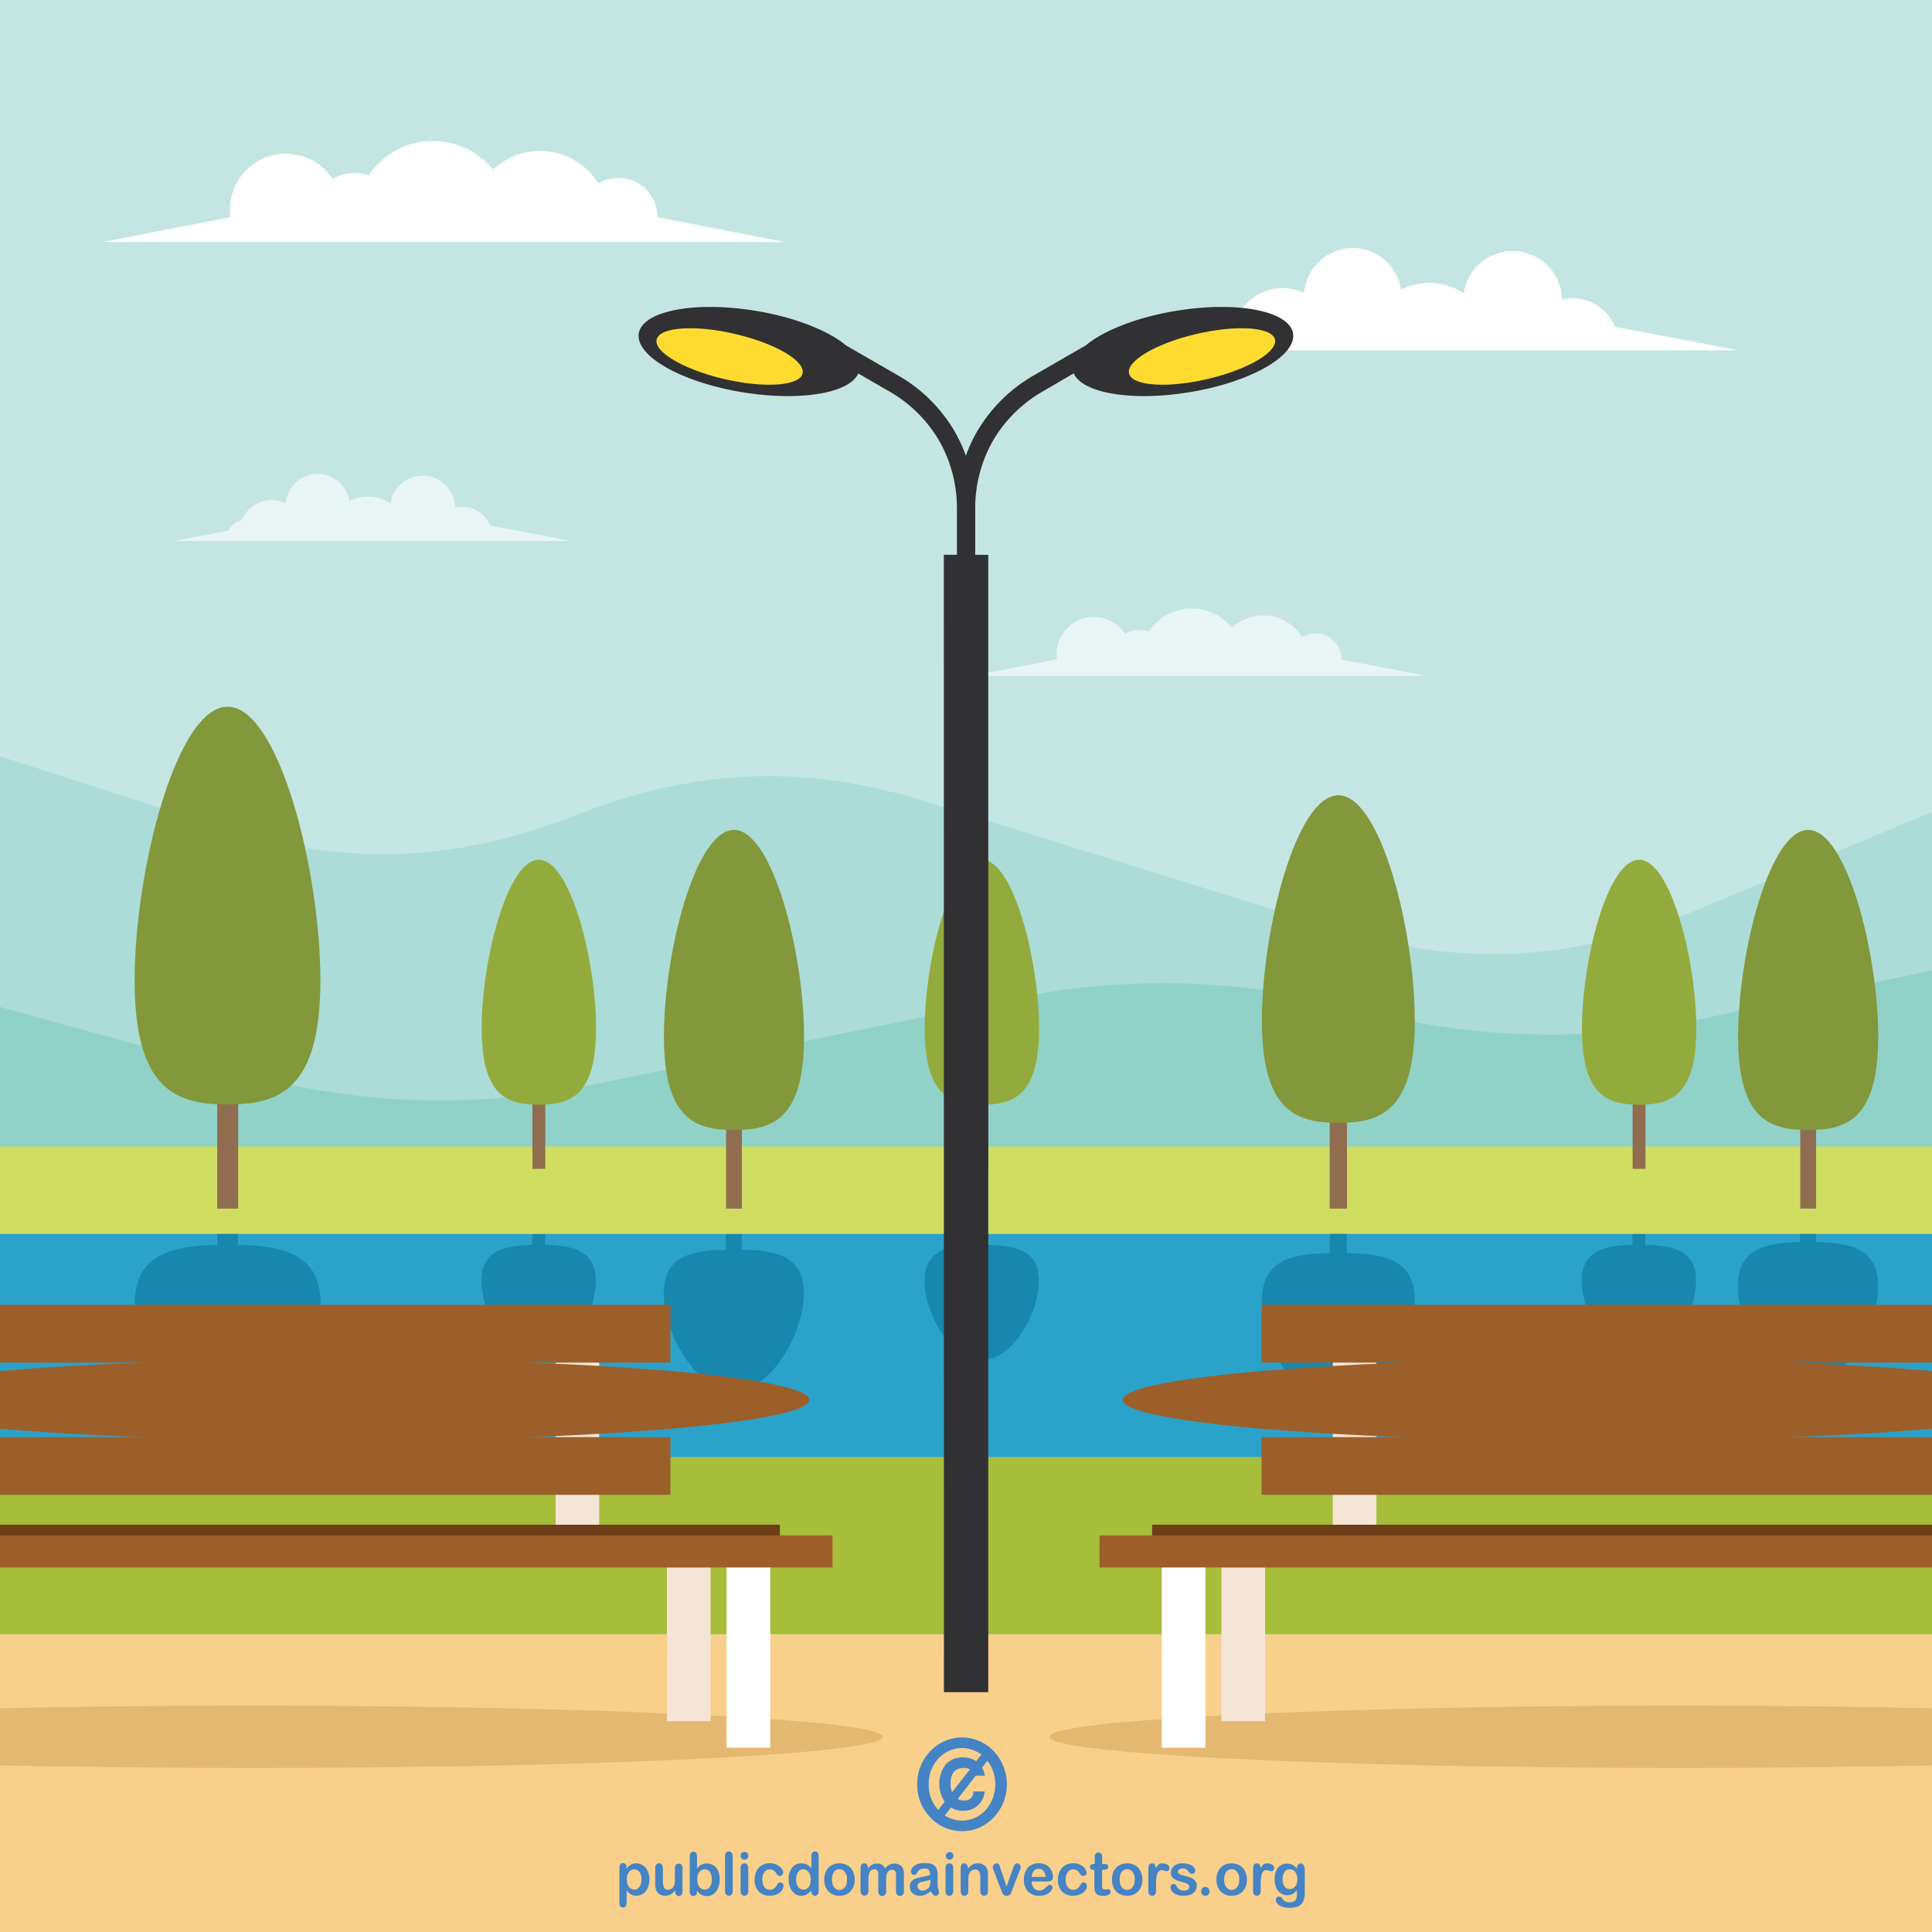 <svg id="Layer_1" data-name="Layer 1" xmlns="http://www.w3.org/2000/svg" viewBox="0 0 400.18 400.18"><defs><style>.cls-1{fill:#c4e6e3;}.cls-2{fill:#acdcd7;}.cls-15,.cls-16,.cls-17,.cls-18,.cls-19,.cls-2,.cls-20,.cls-3,.cls-5,.cls-8{fill-rule:evenodd;}.cls-3{fill:#90d2c8;}.cls-4{fill:#2ba2ca;}.cls-5{fill:#1787ad;}.cls-6{fill:#a6be39;}.cls-7{fill:#f9cf8c;}.cls-8{fill:#e5b871;}.cls-9{fill:#cfde61;}.cls-10{fill:#f5e5d7;}.cls-11{fill:#6e3e18;}.cls-12{fill:#9c5f2a;}.cls-13,.cls-17{fill:#fff;}.cls-14{fill:#916d4f;}.cls-15{fill:#82983b;}.cls-16{fill:#93ab3c;}.cls-18{fill:#e9f5f4;}.cls-19{fill:#313033;}.cls-20{fill:#fddc2f;}.cls-21{fill:#4484c5;}</style></defs><rect class="cls-1" width="400.18" height="400.18"/><path class="cls-2" d="M-.13,156.65v212.7l400.18-17.24V168.19l-49,20.43c-25.5,10.63-48.78,11.8-74.68,3.74L191.58,166c-24.83-7.73-47.09-6.94-71.66,2.53l-1.6.62c-24.91,9.6-47.49,10.29-72.63,2.22Z" transform="translate(0.13)"/><path class="cls-3" d="M400.05,201V371.44L-.13,329.57v-121l49,13.44c25.5,7,48.78,7.77,74.68,2.47l84.81-17.36A153.38,153.38,0,0,1,280,208.76l1.6.41a153.53,153.53,0,0,0,72.63,1.46Z" transform="translate(0.13)"/><rect class="cls-4" y="255.56" width="400.18" height="46.26"/><path class="cls-5" d="M376,257.28v-1.72h-3.28v1.72c-7.24.16-12.87,1.32-12.87,9.12s6.5,20.12,14.51,20.12,14.51-12.32,14.51-20.12-5.63-9-12.87-9.12Zm-326.83.57v-2.29H44.86v2.29c-9.6.22-17.06,2.12-17.06,12.08,0,10.71,8.61,26.67,19.24,26.67s19.23-16,19.23-26.67c0-10-7.46-11.86-17.06-12.08Zm63.61,0v-2.26h-2.67v2.26c-5.91.13-10.51,1.3-10.51,7.44,0,6.59,5.3,16.43,11.84,16.43s11.85-9.84,11.85-16.43c0-6.14-4.6-7.31-10.51-7.44Zm40.72,1v-3.25h-3.28v3.25c-7.24.16-12.87,1.32-12.87,9.12s6.5,20.12,14.51,20.12,14.51-12.33,14.51-20.12-5.63-9-12.87-9.12Zm51.05-1v-2.26h-2.68v2.26c-5.91.13-10.5,1.3-10.5,7.44,0,6.59,5.3,16.43,11.84,16.43s11.84-9.84,11.84-16.43c0-6.14-4.59-7.31-10.5-7.44Zm74.28,1.69v-4.18H275.3v4.18c-7.91.18-14.05,1.44-14.05,9.95s7.09,22,15.84,22,15.83-13.46,15.83-22-6.14-9.77-14.05-9.95Zm61.85-1.69v-2.26H338v2.26c-5.91.13-10.5,1.3-10.5,7.44,0,6.59,5.3,16.43,11.84,16.43s11.85-9.84,11.85-16.43C351.23,259.12,346.63,258,340.72,257.82Z" transform="translate(0.13)"/><rect class="cls-6" y="301.82" width="400.18" height="36.69"/><rect class="cls-7" y="338.51" width="400.18" height="61.67"/><path class="cls-8" d="M400.05,365.67V353.84c-16-.35-33.61-.54-52.15-.54-72.18,0-130.68,2.89-130.68,6.45s58.5,6.46,130.68,6.46C366.44,366.21,384.07,366,400.05,365.67Z" transform="translate(0.13)"/><rect class="cls-9" y="237.48" width="400.18" height="18.08"/><rect class="cls-10" x="253" y="318.97" width="9.04" height="37.54"/><rect class="cls-11" x="238.64" y="315.81" width="161.54" height="6.65"/><rect class="cls-12" x="227.74" y="318.04" width="172.44" height="6.65"/><rect class="cls-10" x="276.06" y="275.6" width="9.04" height="40.21"/><rect class="cls-13" x="240.64" y="324.69" width="9.04" height="37.32"/><rect class="cls-12" x="261.31" y="297.67" width="138.87" height="11.96"/><ellipse class="cls-12" cx="330.74" cy="289.96" rx="98.2" ry="8.46"/><rect class="cls-12" x="261.31" y="270.28" width="138.87" height="11.96"/><rect class="cls-14" x="372.89" y="223.21" width="3.28" height="27.13"/><path class="cls-15" d="M374.4,171.9c8,0,14.51,25.6,14.51,42.76s-6.49,19.41-14.51,19.41-14.51-2.24-14.51-19.41S366.39,171.9,374.4,171.9Z" transform="translate(0.13)"/><rect class="cls-14" x="338.17" y="219.96" width="2.67" height="22.14"/><path class="cls-16" d="M339.38,178.08c6.54,0,11.85,20.89,11.85,34.9s-5.31,15.84-11.85,15.84S327.54,227,327.54,213,332.84,178.08,339.38,178.08Z" transform="translate(0.13)"/><rect class="cls-14" x="275.42" y="220.73" width="3.58" height="29.61"/><path class="cls-15" d="M277.09,164.73c8.74,0,15.83,27.93,15.83,46.67s-7.09,21.18-15.83,21.18-15.84-2.45-15.84-21.18S268.34,164.73,277.09,164.73Z" transform="translate(0.13)"/><rect class="cls-14" x="202.04" y="219.96" width="2.67" height="22.14"/><path class="cls-16" d="M203.25,178.08c6.54,0,11.84,20.89,11.84,34.9s-5.3,15.84-11.84,15.84S191.41,227,191.41,213,196.71,178.08,203.25,178.08Z" transform="translate(0.13)"/><rect class="cls-14" x="150.39" y="223.21" width="3.28" height="27.13"/><path class="cls-15" d="M151.9,171.9c8,0,14.51,25.6,14.51,42.76s-6.5,19.41-14.51,19.41-14.51-2.24-14.51-19.41S143.88,171.9,151.9,171.9Z" transform="translate(0.13)"/><rect class="cls-14" x="110.28" y="219.96" width="2.67" height="22.14"/><path class="cls-16" d="M111.48,178.08c6.55,0,11.85,20.89,11.85,34.9s-5.3,15.84-11.85,15.84S99.64,227,99.64,213,104.94,178.08,111.48,178.08Z" transform="translate(0.13)"/><rect class="cls-14" x="44.99" y="214.39" width="4.34" height="35.95"/><path class="cls-15" d="M47,146.38c10.62,0,19.23,33.92,19.23,56.67S57.66,228.77,47,228.77s-19.24-3-19.24-25.72S36.41,146.38,47,146.38Z" transform="translate(0.13)"/><path class="cls-17" d="M234.9,72.59,252,69.33a5.34,5.34,0,0,1,4-3.18A10.25,10.25,0,0,1,270,60.7,10.1,10.1,0,0,1,290.06,60a12.88,12.88,0,0,1,13,.76,10.24,10.24,0,0,1,20.37,1.27,10,10,0,0,1,2.13-.24,9.56,9.56,0,0,1,8.84,5.91l25.55,4.86Z" transform="translate(0.13)"/><path class="cls-18" d="M36,112.05l11.27-2.15a3.5,3.5,0,0,1,2.64-2.09,6.73,6.73,0,0,1,9.16-3.58,6.64,6.64,0,0,1,13.18-.44,8.46,8.46,0,0,1,8.53.5,6.73,6.73,0,0,1,13.39.84,6.46,6.46,0,0,1,1.4-.16,6.28,6.28,0,0,1,5.81,3.88l16.79,3.2Z" transform="translate(0.13)"/><path class="cls-17" d="M111.72,31.28A14.25,14.25,0,0,1,123.81,38a8.1,8.1,0,0,1,12.24,7l26.31,5.13H21.21l26.41-5.15a11.56,11.56,0,0,1,21.15-7.87,8.47,8.47,0,0,1,4.46-1.27,8.32,8.32,0,0,1,3,.54A16,16,0,0,1,102,35.14,14.19,14.19,0,0,1,111.72,31.28Z" transform="translate(0.13)"/><path class="cls-18" d="M261.55,127.49a9.48,9.48,0,0,1,8.06,4.48,5.42,5.42,0,0,1,8.17,4.65L295.33,140H201.17l17.62-3.43a7.22,7.22,0,0,1-.07-1.05,7.71,7.71,0,0,1,14.18-4.2,5.62,5.62,0,0,1,4.95-.49,10.63,10.63,0,0,1,17.2-.8A9.46,9.46,0,0,1,261.55,127.49Z" transform="translate(0.13)"/><path class="cls-8" d="M-.13,365.67V353.84c16-.35,33.61-.54,52.16-.54,72.17,0,130.68,2.89,130.68,6.45S124.2,366.21,52,366.21C33.48,366.21,15.85,366-.13,365.67Z" transform="translate(0.13)"/><rect class="cls-10" x="138.14" y="318.97" width="9.04" height="37.54"/><rect class="cls-11" y="315.81" width="161.54" height="6.65"/><rect class="cls-12" y="318.04" width="172.44" height="6.65"/><rect class="cls-10" x="115.08" y="275.6" width="9.04" height="40.21"/><rect class="cls-13" x="150.5" y="324.69" width="9.04" height="37.32"/><rect class="cls-12" y="297.67" width="138.87" height="11.96"/><ellipse class="cls-12" cx="69.44" cy="289.96" rx="98.2" ry="8.46"/><rect class="cls-12" y="270.28" width="138.87" height="11.96"/><path class="cls-19" d="M195.37,114.91h2.71v-9.45a28.2,28.2,0,0,0-3.69-14.19h0A28.11,28.11,0,0,0,183.94,81l-6.31-3.65C176,81.24,166.47,83.08,155,81.45c-12.63-1.78-22.86-7.1-22.86-11.88s10.23-7.19,22.86-5.4c8.69,1.23,16.24,4.13,20.11,7.38l10.7,6.17a31.88,31.88,0,0,1,11.81,11.67h0a31.06,31.06,0,0,1,2.31,5,31.11,31.11,0,0,1,2.32-5h0a32,32,0,0,1,11.81-11.67l10.7-6.17c3.87-3.25,11.42-6.15,20.11-7.38,12.63-1.79,22.87.63,22.87,5.4s-10.24,10.1-22.87,11.88c-11.45,1.63-20.93-.21-22.6-4.12L216,81a28.11,28.11,0,0,0-10.45,10.28h0a28.19,28.19,0,0,0-3.68,14.19v9.45h2.7V350.5h-9.18Z" transform="translate(0.13)"/><path class="cls-20" d="M151,68.92c8.37,1.75,15.15,5.37,15.15,8.09s-6.78,3.5-15.15,1.75-15.16-5.38-15.16-8.09,6.79-3.5,15.16-1.75Zm97.84,0c-8.37,1.75-15.15,5.37-15.15,8.09s6.78,3.5,15.15,1.75S264,73.38,264,70.67,257.25,67.17,248.88,68.92Z" transform="translate(0.13)"/><path class="cls-21" d="M129.64,386.88v.2a3.3,3.3,0,0,1,.93-.85,2.18,2.18,0,0,1,1.09-.27,2.48,2.48,0,0,1,1.35.4,2.64,2.64,0,0,1,1,1.15,4.11,4.11,0,0,1,.35,1.79,4.43,4.43,0,0,1-.2,1.4,3.25,3.25,0,0,1-.57,1.08,2.47,2.47,0,0,1-.85.66,2.35,2.35,0,0,1-1.05.24,2.14,2.14,0,0,1-1.14-.29,3.23,3.23,0,0,1-.88-.83V394c0,.73-.25,1.09-.76,1.09a.59.59,0,0,1-.59-.28,1.79,1.79,0,0,1-.15-.82v-7.14a1.11,1.11,0,0,1,.2-.71.68.68,0,0,1,.54-.23.71.71,0,0,1,.55.24A1,1,0,0,1,129.64,386.88Zm3.11,2.41a2.93,2.93,0,0,0-.2-1.13,1.58,1.58,0,0,0-.53-.72,1.19,1.19,0,0,0-.75-.25,1.41,1.41,0,0,0-1.11.54,2.43,2.43,0,0,0-.45,1.59,2.33,2.33,0,0,0,.45,1.53,1.37,1.37,0,0,0,1.11.55,1.23,1.23,0,0,0,.73-.24,1.56,1.56,0,0,0,.54-.72A2.85,2.85,0,0,0,132.75,389.29Z" transform="translate(0.13)"/><path class="cls-21" d="M139.72,391.74v-.21a3.63,3.63,0,0,1-.6.63,2.08,2.08,0,0,1-.68.38,2.77,2.77,0,0,1-.85.12,2.09,2.09,0,0,1-1-.25,1.7,1.7,0,0,1-.7-.68,3.1,3.1,0,0,1-.3-1.51v-3.28a1.06,1.06,0,0,1,.22-.74.71.71,0,0,1,.56-.24.74.74,0,0,1,.59.25,1.1,1.1,0,0,1,.22.73v2.65a4.35,4.35,0,0,0,.09,1,1.2,1.2,0,0,0,.33.62,1,1,0,0,0,.65.22,1.35,1.35,0,0,0,.76-.25,1.44,1.44,0,0,0,.52-.65,5.43,5.43,0,0,0,.13-1.54v-2a1,1,0,0,1,.22-.73.79.79,0,0,1,1.14,0,1.11,1.11,0,0,1,.22.74v4.79a1,1,0,0,1-.21.71.66.66,0,0,1-.53.23.7.7,0,0,1-.54-.24A1,1,0,0,1,139.72,391.74Z" transform="translate(0.13)"/><path class="cls-21" d="M144.24,384.44V387a3.81,3.81,0,0,1,.91-.75,2.38,2.38,0,0,1,1.15-.26,2.57,2.57,0,0,1,1.39.39,2.63,2.63,0,0,1,.92,1.14,4.29,4.29,0,0,1,.33,1.76,5,5,0,0,1-.18,1.38,3.42,3.42,0,0,1-.54,1.08,2.33,2.33,0,0,1-1.94,1,2.48,2.48,0,0,1-.68-.1,1.63,1.63,0,0,1-.55-.24,2.5,2.5,0,0,1-.39-.3c-.11-.11-.24-.26-.42-.47v.16a1.06,1.06,0,0,1-.21.71.72.72,0,0,1-.55.24.68.68,0,0,1-.54-.24,1.13,1.13,0,0,1-.2-.71v-7.22a1.27,1.27,0,0,1,.2-.76.64.64,0,0,1,.54-.25.68.68,0,0,1,.56.24A1.06,1.06,0,0,1,144.24,384.44Zm.08,4.91a2.33,2.33,0,0,0,.43,1.52,1.41,1.41,0,0,0,1.13.53,1.3,1.3,0,0,0,1-.54,2.49,2.49,0,0,0,.43-1.55,3.15,3.15,0,0,0-.18-1.13,1.6,1.6,0,0,0-.51-.73,1.26,1.26,0,0,0-.78-.26,1.32,1.32,0,0,0-.8.26,1.71,1.71,0,0,0-.56.74A2.94,2.94,0,0,0,144.32,389.35Z" transform="translate(0.13)"/><path class="cls-21" d="M150.05,391.67V384.5a1.16,1.16,0,0,1,.21-.75.8.8,0,0,1,1.16,0,1.14,1.14,0,0,1,.22.75v7.17a1.13,1.13,0,0,1-.23.76.74.74,0,0,1-.57.25.7.7,0,0,1-.57-.27A1.15,1.15,0,0,1,150.05,391.67Z" transform="translate(0.13)"/><path class="cls-21" d="M154.07,385.19a.78.78,0,0,1-.56-.22.75.75,0,0,1-.24-.6.78.78,0,0,1,.24-.58.84.84,0,0,1,1.11,0,.75.75,0,0,1,.24.6.77.77,0,0,1-.24.6A.78.78,0,0,1,154.07,385.19Zm.79,1.7v4.78a1.1,1.1,0,0,1-.23.75.73.73,0,0,1-.57.26.72.72,0,0,1-.57-.26,1.2,1.2,0,0,1-.22-.75v-4.73a1.1,1.1,0,0,1,.22-.73.71.71,0,0,1,.57-.25.72.72,0,0,1,.57.25A1,1,0,0,1,154.86,386.89Z" transform="translate(0.13)"/><path class="cls-21" d="M162.17,390.63a1.49,1.49,0,0,1-.18.66,2.49,2.49,0,0,1-.54.67,2.84,2.84,0,0,1-.91.51,3.75,3.75,0,0,1-1.24.19,3,3,0,0,1-2.3-.89,3.39,3.39,0,0,1-.82-2.39,4.11,4.11,0,0,1,.37-1.8,2.81,2.81,0,0,1,1.1-1.21,3.18,3.18,0,0,1,1.7-.43,3.39,3.39,0,0,1,1.13.19,3.28,3.28,0,0,1,.87.48,2.32,2.32,0,0,1,.55.64,1.23,1.23,0,0,1,.19.62.7.7,0,0,1-.22.51.73.73,0,0,1-.51.2.52.52,0,0,1-.33-.11,1.84,1.84,0,0,1-.29-.34,2.63,2.63,0,0,0-.61-.69,1.35,1.35,0,0,0-.8-.23,1.34,1.34,0,0,0-1.13.57,2.56,2.56,0,0,0-.43,1.57,3.32,3.32,0,0,0,.11.86,1.85,1.85,0,0,0,.32.66,1.26,1.26,0,0,0,.5.42,1.44,1.44,0,0,0,.65.14,1.39,1.39,0,0,0,.82-.23,2,2,0,0,0,.6-.7,1.78,1.78,0,0,1,.31-.44.64.64,0,0,1,.9.08A.79.79,0,0,1,162.17,390.63Z" transform="translate(0.13)"/><path class="cls-21" d="M167.89,391.73v-.16a4.06,4.06,0,0,1-.63.62,2.29,2.29,0,0,1-.67.36,2.53,2.53,0,0,1-.8.13,2.35,2.35,0,0,1-1-.25,2.59,2.59,0,0,1-.83-.72,3.23,3.23,0,0,1-.54-1.1,4.56,4.56,0,0,1-.19-1.36,3.68,3.68,0,0,1,.73-2.42,2.36,2.36,0,0,1,1.91-.87,2.51,2.51,0,0,1,1.15.25,3.28,3.28,0,0,1,.92.76v-2.44a1.27,1.27,0,0,1,.19-.77.65.65,0,0,1,.56-.26.69.69,0,0,1,.55.23,1.11,1.11,0,0,1,.2.71v7.29a1,1,0,0,1-.21.71.68.68,0,0,1-.54.24.69.69,0,0,1-.54-.25A1,1,0,0,1,167.89,391.73Zm-3.11-2.42a2.83,2.83,0,0,0,.2,1.14,1.53,1.53,0,0,0,.54.71,1.34,1.34,0,0,0,.76.24,1.36,1.36,0,0,0,.76-.23,1.57,1.57,0,0,0,.56-.69,3.11,3.11,0,0,0,.2-1.17,3,3,0,0,0-.2-1.14,1.76,1.76,0,0,0-.56-.73,1.31,1.31,0,0,0-1.55,0,1.75,1.75,0,0,0-.53.74A3.17,3.17,0,0,0,164.78,389.31Z" transform="translate(0.13)"/><path class="cls-21" d="M176.9,389.32a4,4,0,0,1-.22,1.36,3.09,3.09,0,0,1-.63,1.07,3,3,0,0,1-1,.69,3.43,3.43,0,0,1-1.31.24,3.13,3.13,0,0,1-1.29-.25,2.89,2.89,0,0,1-1-.69,3.07,3.07,0,0,1-.64-1.06,4.26,4.26,0,0,1-.21-1.36,4.08,4.08,0,0,1,.22-1.38,3.11,3.11,0,0,1,.63-1.06,2.58,2.58,0,0,1,1-.68,3.37,3.37,0,0,1,1.29-.24,3.43,3.43,0,0,1,1.31.24,2.8,2.8,0,0,1,1,.69,2.86,2.86,0,0,1,.63,1.07A3.92,3.92,0,0,1,176.9,389.32Zm-1.58,0a2.57,2.57,0,0,0-.43-1.57,1.37,1.37,0,0,0-1.15-.57,1.44,1.44,0,0,0-.82.25,1.66,1.66,0,0,0-.54.75,3.49,3.49,0,0,0,0,2.27,1.54,1.54,0,0,0,.54.74,1.44,1.44,0,0,0,2-.31A2.56,2.56,0,0,0,175.32,389.32Z" transform="translate(0.13)"/><path class="cls-21" d="M183.59,388a4.57,4.57,0,0,0-.17,1.49v2.19a1.15,1.15,0,0,1-.23.78.74.74,0,0,1-.6.27.72.72,0,0,1-.58-.27,1.15,1.15,0,0,1-.22-.78V389c0-.42,0-.74,0-1a1.12,1.12,0,0,0-.22-.57.68.68,0,0,0-.57-.22,1,1,0,0,0-1,.56,4,4,0,0,0-.25,1.6v2.23a1.15,1.15,0,0,1-.22.78.78.78,0,0,1-1.18,0,1.15,1.15,0,0,1-.23-.78V386.9a1.11,1.11,0,0,1,.2-.71.69.69,0,0,1,.55-.24.71.71,0,0,1,.54.23.84.84,0,0,1,.22.62V387a2.76,2.76,0,0,1,.88-.75,2.13,2.13,0,0,1,1-.25,2.09,2.09,0,0,1,1,.25,2,2,0,0,1,.71.75,2.72,2.72,0,0,1,.86-.75,2,2,0,0,1,1-.25,2.19,2.19,0,0,1,1.12.27,1.66,1.66,0,0,1,.7.76,3.56,3.56,0,0,1,.2,1.41v3.23a1.15,1.15,0,0,1-.22.78.79.79,0,0,1-1.19,0,1.15,1.15,0,0,1-.23-.78v-2.78a6.51,6.51,0,0,0,0-.85,1,1,0,0,0-.24-.54.71.71,0,0,0-.58-.22,1,1,0,0,0-.59.19,1.39,1.39,0,0,0-.44.52Z" transform="translate(0.13)"/><path class="cls-21" d="M192.67,391.74a4.54,4.54,0,0,1-1.12.7,2.89,2.89,0,0,1-1.2.24,2.28,2.28,0,0,1-1.07-.25,1.75,1.75,0,0,1-.71-.69,1.78,1.78,0,0,1-.25-.93,1.75,1.75,0,0,1,.41-1.16,2.07,2.07,0,0,1,1.13-.64l.75-.16,1-.23.92-.26a1.76,1.76,0,0,0-.25-1,1.09,1.09,0,0,0-.93-.31,1.85,1.85,0,0,0-.91.18,1.47,1.47,0,0,0-.52.53,4.64,4.64,0,0,1-.3.46.51.51,0,0,1-.39.11.65.65,0,0,1-.46-.18.59.59,0,0,1-.2-.45,1.4,1.4,0,0,1,.3-.85,2.09,2.09,0,0,1,.92-.68,4,4,0,0,1,1.56-.27,4.31,4.31,0,0,1,1.65.26,1.57,1.57,0,0,1,.84.82,3.71,3.71,0,0,1,.25,1.47c0,.39,0,.72,0,1s0,.57,0,.9a3.37,3.37,0,0,0,.15,1,3.29,3.29,0,0,1,.15.65.64.64,0,0,1-.23.47.73.73,0,0,1-.52.21.69.69,0,0,1-.48-.24A3.1,3.1,0,0,1,192.67,391.74Zm-.11-2.39a7.72,7.72,0,0,1-1,.28l-.92.22a1.4,1.4,0,0,0-.49.27.75.75,0,0,0-.23.57.85.85,0,0,0,.27.64,1,1,0,0,0,.72.27,1.8,1.8,0,0,0,.86-.22,1.43,1.43,0,0,0,.59-.55,2.74,2.74,0,0,0,.21-1.24Z" transform="translate(0.13)"/><path class="cls-21" d="M196.53,385.19A.8.8,0,0,1,196,385a.82.82,0,0,1,1.11-1.2.75.75,0,0,1,.24.6.8.8,0,0,1-.23.6A.82.82,0,0,1,196.53,385.19Zm.78,1.7v4.78a1.1,1.1,0,0,1-.23.75.75.75,0,0,1-1.14,0,1.19,1.19,0,0,1-.21-.75v-4.73a1.1,1.1,0,0,1,.21-.73.77.77,0,0,1,1.14,0A1,1,0,0,1,197.31,386.89Z" transform="translate(0.13)"/><path class="cls-21" d="M200.39,386.87v.2a2.65,2.65,0,0,1,.91-.84,2.34,2.34,0,0,1,1.14-.27,2.19,2.19,0,0,1,1.12.28,1.77,1.77,0,0,1,.73.8,2.21,2.21,0,0,1,.21.66,7.31,7.31,0,0,1,0,.89v3.08a1.16,1.16,0,0,1-.21.75.73.73,0,0,1-.57.26.7.7,0,0,1-.57-.27,1.09,1.09,0,0,1-.22-.74v-2.75a2.74,2.74,0,0,0-.22-1.25.89.89,0,0,0-.87-.44,1.23,1.23,0,0,0-.77.27,1.48,1.48,0,0,0-.51.72,5.21,5.21,0,0,0-.12,1.38v2.07a1.13,1.13,0,0,1-.22.76.76.76,0,0,1-.58.25.73.73,0,0,1-.56-.26,1.14,1.14,0,0,1-.22-.75v-4.78a1,1,0,0,1,.2-.7.65.65,0,0,1,.54-.23.68.68,0,0,1,.64.41A1.09,1.09,0,0,1,200.39,386.87Z" transform="translate(0.13)"/><path class="cls-21" d="M207.09,387l1.28,3.76,1.38-3.92a2.46,2.46,0,0,1,.32-.67.56.56,0,0,1,.47-.19.72.72,0,0,1,.52.21.67.67,0,0,1,.21.49,1.29,1.29,0,0,1,0,.25,1.31,1.31,0,0,1-.09.28c0,.08-.06.18-.11.29l-1.52,3.93-.16.43a3.14,3.14,0,0,1-.23.45,1,1,0,0,1-.31.28,1,1,0,0,1-1-.05,1.11,1.11,0,0,1-.3-.36c-.06-.12-.17-.37-.32-.75l-1.51-3.89a2.49,2.49,0,0,0-.11-.29l-.09-.3a1.51,1.51,0,0,1,0-.26.77.77,0,0,1,.1-.34.81.81,0,0,1,.28-.27.69.69,0,0,1,.37-.1.6.6,0,0,1,.55.23A4.45,4.45,0,0,1,207.09,387Z" transform="translate(0.13)"/><path class="cls-21" d="M216.66,389.72h-3.1a2.41,2.41,0,0,0,.22,1,1.53,1.53,0,0,0,.56.64,1.44,1.44,0,0,0,.78.22,1.72,1.72,0,0,0,.52-.07,1.93,1.93,0,0,0,.46-.22,4,4,0,0,0,.4-.32c.12-.11.29-.26.48-.45a.48.48,0,0,1,.35-.12.56.56,0,0,1,.39.14.5.5,0,0,1,.15.4,1.1,1.1,0,0,1-.16.52,2.24,2.24,0,0,1-.51.58,3.16,3.16,0,0,1-.86.46,3.53,3.53,0,0,1-1.18.18,3.12,3.12,0,0,1-2.37-.91,3.5,3.5,0,0,1-.84-2.46,4.28,4.28,0,0,1,.21-1.37,3.19,3.19,0,0,1,.6-1.07,2.68,2.68,0,0,1,1-.69,3.38,3.38,0,0,1,1.3-.24,3,3,0,0,1,1.59.41,2.61,2.61,0,0,1,1,1.06,2.87,2.87,0,0,1,.33,1.32c0,.41-.11.68-.34.8A2,2,0,0,1,216.66,389.72Zm-3.1-.94h2.88a2.11,2.11,0,0,0-.44-1.27,1.3,1.3,0,0,0-1-.42,1.24,1.24,0,0,0-1,.43A2.14,2.14,0,0,0,213.56,388.78Z" transform="translate(0.13)"/><path class="cls-21" d="M225,390.63a1.47,1.47,0,0,1-.17.66,2.49,2.49,0,0,1-.54.67,2.79,2.79,0,0,1-.92.51,3.71,3.71,0,0,1-1.24.19,3,3,0,0,1-2.29-.89,3.39,3.39,0,0,1-.83-2.39,4.11,4.11,0,0,1,.38-1.8,2.79,2.79,0,0,1,1.09-1.21,3.24,3.24,0,0,1,1.71-.43,3.43,3.43,0,0,1,1.13.19,3.28,3.28,0,0,1,.87.48,2.12,2.12,0,0,1,.54.64,1.23,1.23,0,0,1,.19.62.69.69,0,0,1-.21.51.73.73,0,0,1-.51.2.5.5,0,0,1-.33-.11,1.52,1.52,0,0,1-.3-.34,2.61,2.61,0,0,0-.6-.69,1.45,1.45,0,0,0-1.94.34,2.63,2.63,0,0,0-.43,1.57,3.32,3.32,0,0,0,.11.86,2.25,2.25,0,0,0,.32.66,1.28,1.28,0,0,0,.51.42,1.38,1.38,0,0,0,.65.14,1.36,1.36,0,0,0,.81-.23,1.94,1.94,0,0,0,.61-.7,1.55,1.55,0,0,1,.31-.44.59.59,0,0,1,.41-.15.59.59,0,0,1,.48.23A.74.74,0,0,1,225,390.63Z" transform="translate(0.13)"/><path class="cls-21" d="M226.45,386.1h.18v-1c0-.26,0-.47,0-.62a.9.9,0,0,1,.11-.39.66.66,0,0,1,.27-.28.71.71,0,0,1,.39-.1.73.73,0,0,1,.54.23.72.72,0,0,1,.21.38,3.73,3.73,0,0,1,0,.65v1.13h.58a.74.74,0,0,1,.52.16.54.54,0,0,1,.17.43.46.46,0,0,1-.25.46,1.56,1.56,0,0,1-.72.14h-.3v3a4.54,4.54,0,0,0,0,.6.62.62,0,0,0,.14.34.45.45,0,0,0,.37.13,2.24,2.24,0,0,0,.37,0,1.51,1.51,0,0,1,.37-.05.49.49,0,0,1,.35.15.57.57,0,0,1,.15.4.65.65,0,0,1-.41.61,2.59,2.59,0,0,1-1.2.22,1.94,1.94,0,0,1-1.13-.27,1.17,1.17,0,0,1-.5-.72,5,5,0,0,1-.12-1.23v-3.17h-.21a.74.74,0,0,1-.52-.17.58.58,0,0,1-.18-.43.55.55,0,0,1,.18-.43A.82.82,0,0,1,226.45,386.1Z" transform="translate(0.13)"/><path class="cls-21" d="M236.5,389.32a4,4,0,0,1-.22,1.36,3.11,3.11,0,0,1-.64,1.07,2.93,2.93,0,0,1-1,.69,3.35,3.35,0,0,1-1.3.24,3.17,3.17,0,0,1-1.3-.25,2.85,2.85,0,0,1-1-.69,3.07,3.07,0,0,1-.64-1.06,4.26,4.26,0,0,1-.21-1.36,4.34,4.34,0,0,1,.21-1.38,3,3,0,0,1,.64-1.06,2.55,2.55,0,0,1,1-.68,3.46,3.46,0,0,1,1.3-.24,3.38,3.38,0,0,1,1.3.24,2.84,2.84,0,0,1,1,.69,3,3,0,0,1,.63,1.07A3.92,3.92,0,0,1,236.5,389.32Zm-1.59,0a2.51,2.51,0,0,0-.43-1.57,1.34,1.34,0,0,0-1.14-.57,1.42,1.42,0,0,0-.82.25,1.52,1.52,0,0,0-.54.75,3,3,0,0,0-.2,1.14,3.22,3.22,0,0,0,.19,1.13,1.68,1.68,0,0,0,.54.74,1.37,1.37,0,0,0,.83.26,1.34,1.34,0,0,0,1.14-.57A2.49,2.49,0,0,0,234.91,389.32Z" transform="translate(0.13)"/><path class="cls-21" d="M239.32,390.29v1.38a1.08,1.08,0,0,1-.23.76.76.76,0,0,1-.57.25.7.7,0,0,1-.56-.26,1.1,1.1,0,0,1-.22-.75v-4.6c0-.74.25-1.11.77-1.11a.63.63,0,0,1,.57.26,1.62,1.62,0,0,1,.19.76,2.89,2.89,0,0,1,.58-.76,1.15,1.15,0,0,1,.8-.26,1.94,1.94,0,0,1,1,.26.78.78,0,0,1,.47.69.69.69,0,0,1-.2.5.61.61,0,0,1-.44.19,1.76,1.76,0,0,1-.42-.11,2,2,0,0,0-.59-.11.79.79,0,0,0-.56.19,1.28,1.28,0,0,0-.35.56,4.28,4.28,0,0,0-.16.9C239.34,389.37,239.32,389.79,239.32,390.29Z" transform="translate(0.13)"/><path class="cls-21" d="M247.76,390.52a2.14,2.14,0,0,1-.32,1.17,2,2,0,0,1-.95.74,4.2,4.2,0,0,1-1.52.25,3.62,3.62,0,0,1-1.46-.28,2.1,2.1,0,0,1-.9-.68,1.41,1.41,0,0,1-.29-.81.63.63,0,0,1,.19-.47.62.62,0,0,1,.47-.2.56.56,0,0,1,.38.13,1.87,1.87,0,0,1,.26.36,1.51,1.51,0,0,0,1.51.88,1.31,1.31,0,0,0,.78-.22.64.64,0,0,0,.3-.51.68.68,0,0,0-.31-.63,3.63,3.63,0,0,0-1.05-.39,9,9,0,0,1-1.33-.44,2.17,2.17,0,0,1-.82-.62,1.4,1.4,0,0,1-.31-.94,1.67,1.67,0,0,1,.29-.93,2,2,0,0,1,.83-.71,3.05,3.05,0,0,1,1.34-.26,4.23,4.23,0,0,1,1.11.13,2.7,2.7,0,0,1,.82.36,1.8,1.8,0,0,1,.5.49,1.06,1.06,0,0,1,.17.54.59.59,0,0,1-.19.46.69.69,0,0,1-.51.18.66.66,0,0,1-.42-.14,2.6,2.6,0,0,1-.39-.44,1.45,1.45,0,0,0-.43-.39,1.35,1.35,0,0,0-.66-.14,1.23,1.23,0,0,0-.71.19.58.58,0,0,0-.29.48.51.51,0,0,0,.21.42,1.68,1.68,0,0,0,.57.28l1,.27a4.8,4.8,0,0,1,1.21.45,1.92,1.92,0,0,1,.7.61A1.36,1.36,0,0,1,247.76,390.52Z" transform="translate(0.13)"/><path class="cls-21" d="M249.55,392.68a.89.89,0,0,1-.88-.92.89.89,0,0,1,.25-.64.8.8,0,0,1,.62-.26.82.82,0,0,1,.62.26,1,1,0,0,1,0,1.31A.86.86,0,0,1,249.55,392.68Z" transform="translate(0.13)"/><path class="cls-21" d="M258.15,389.32a4,4,0,0,1-.22,1.36,3.11,3.11,0,0,1-.64,1.07,2.93,2.93,0,0,1-1,.69,3.35,3.35,0,0,1-1.3.24,3.21,3.21,0,0,1-1.3-.25,2.85,2.85,0,0,1-1-.69,3.07,3.07,0,0,1-.64-1.06,4.26,4.26,0,0,1-.22-1.36,4.34,4.34,0,0,1,.22-1.38,3.11,3.11,0,0,1,.63-1.06,2.66,2.66,0,0,1,1-.68,3.64,3.64,0,0,1,2.6,0,2.84,2.84,0,0,1,1,.69,3,3,0,0,1,.63,1.07A3.92,3.92,0,0,1,258.15,389.32Zm-1.59,0a2.57,2.57,0,0,0-.43-1.57,1.34,1.34,0,0,0-1.14-.57,1.44,1.44,0,0,0-.82.25,1.52,1.52,0,0,0-.54.75,3,3,0,0,0-.2,1.14,3.22,3.22,0,0,0,.19,1.13,1.68,1.68,0,0,0,.54.74,1.39,1.39,0,0,0,.83.26,1.34,1.34,0,0,0,1.14-.57A2.56,2.56,0,0,0,256.56,389.32Z" transform="translate(0.13)"/><path class="cls-21" d="M261,390.29v1.38a1.13,1.13,0,0,1-.23.76.76.76,0,0,1-.57.25.7.7,0,0,1-.56-.26,1.1,1.1,0,0,1-.22-.75v-4.6c0-.74.26-1.11.77-1.11a.63.63,0,0,1,.57.26,1.51,1.51,0,0,1,.19.76,2.89,2.89,0,0,1,.58-.76,1.15,1.15,0,0,1,.8-.26,1.91,1.91,0,0,1,1,.26.78.78,0,0,1,.47.69.69.69,0,0,1-.2.5.62.62,0,0,1-.44.19,1.62,1.62,0,0,1-.41-.11,2.07,2.07,0,0,0-.6-.11.85.85,0,0,0-.57.19,1.37,1.37,0,0,0-.34.56,4.28,4.28,0,0,0-.16.9C261,389.37,261,389.79,261,390.29Z" transform="translate(0.13)"/><path class="cls-21" d="M270.13,387.17V392a5.23,5.23,0,0,1-.17,1.41,2.26,2.26,0,0,1-.54,1,2.22,2.22,0,0,1-1,.57,5.24,5.24,0,0,1-1.49.19,4.1,4.1,0,0,1-1.46-.24,2.63,2.63,0,0,1-1-.62,1.14,1.14,0,0,1-.34-.78.66.66,0,0,1,.19-.49.65.65,0,0,1,.48-.19.79.79,0,0,1,.61.32l.26.33a1.32,1.32,0,0,0,.3.28,1.22,1.22,0,0,0,.4.18,2.12,2.12,0,0,0,.54.06,2.06,2.06,0,0,0,.95-.18,1,1,0,0,0,.48-.5,1.93,1.93,0,0,0,.15-.69c0-.24,0-.63,0-1.18a2.58,2.58,0,0,1-.84.81,2.19,2.19,0,0,1-1.14.28,2.33,2.33,0,0,1-1.39-.42,2.64,2.64,0,0,1-.92-1.19,4.57,4.57,0,0,1-.32-1.76,4.35,4.35,0,0,1,.2-1.35,3,3,0,0,1,.55-1,2.48,2.48,0,0,1,.83-.62,2.54,2.54,0,0,1,1-.21,2.39,2.39,0,0,1,1.16.27,3,3,0,0,1,.92.85v-.22a1,1,0,0,1,.2-.67.66.66,0,0,1,.52-.24.6.6,0,0,1,.61.31A2.17,2.17,0,0,1,270.13,387.17Zm-4.59,2.09a2.35,2.35,0,0,0,.42,1.52,1.36,1.36,0,0,0,1.09.52,1.4,1.4,0,0,0,.75-.23,1.62,1.62,0,0,0,.57-.66,2.39,2.39,0,0,0,.22-1.08,2.55,2.55,0,0,0-.43-1.57,1.33,1.33,0,0,0-1.12-.57,1.3,1.3,0,0,0-1.09.54A2.51,2.51,0,0,0,265.54,389.26Z" transform="translate(0.13)"/><path class="cls-21" d="M189.86,369.59a9.57,9.57,0,0,1,2.71-6.86,9,9,0,0,1,13.13,0,10,10,0,0,1,0,13.72,9,9,0,0,1-13.13,0A9.57,9.57,0,0,1,189.86,369.59Zm2.38,0a7.61,7.61,0,0,0,2,5.33,6.59,6.59,0,0,0,9.79,0,8.1,8.1,0,0,0,0-10.66,6.59,6.59,0,0,0-9.79,0A7.61,7.61,0,0,0,192.24,369.59Zm9.25,1.48h2.35a4.41,4.41,0,0,1-1.55,3,4.3,4.3,0,0,1-2.9,1,4.58,4.58,0,0,1-3.67-1.62,6.72,6.72,0,0,1,0-7.93,4.53,4.53,0,0,1,3.63-1.5,4.67,4.67,0,0,1,2.95.94,4.3,4.3,0,0,1,1.55,2.84h-2.35a1.78,1.78,0,0,0-2-1.59c-1.82,0-2.73,1.08-2.73,3.23a4.18,4.18,0,0,0,.7,2.48,2.31,2.31,0,0,0,2,1A1.75,1.75,0,0,0,201.49,371.07Z" transform="translate(0.13)"/><polygon class="cls-21" points="193.74 375.67 195.09 376.82 205.05 364.03 203.7 362.89 193.74 375.67"/></svg>